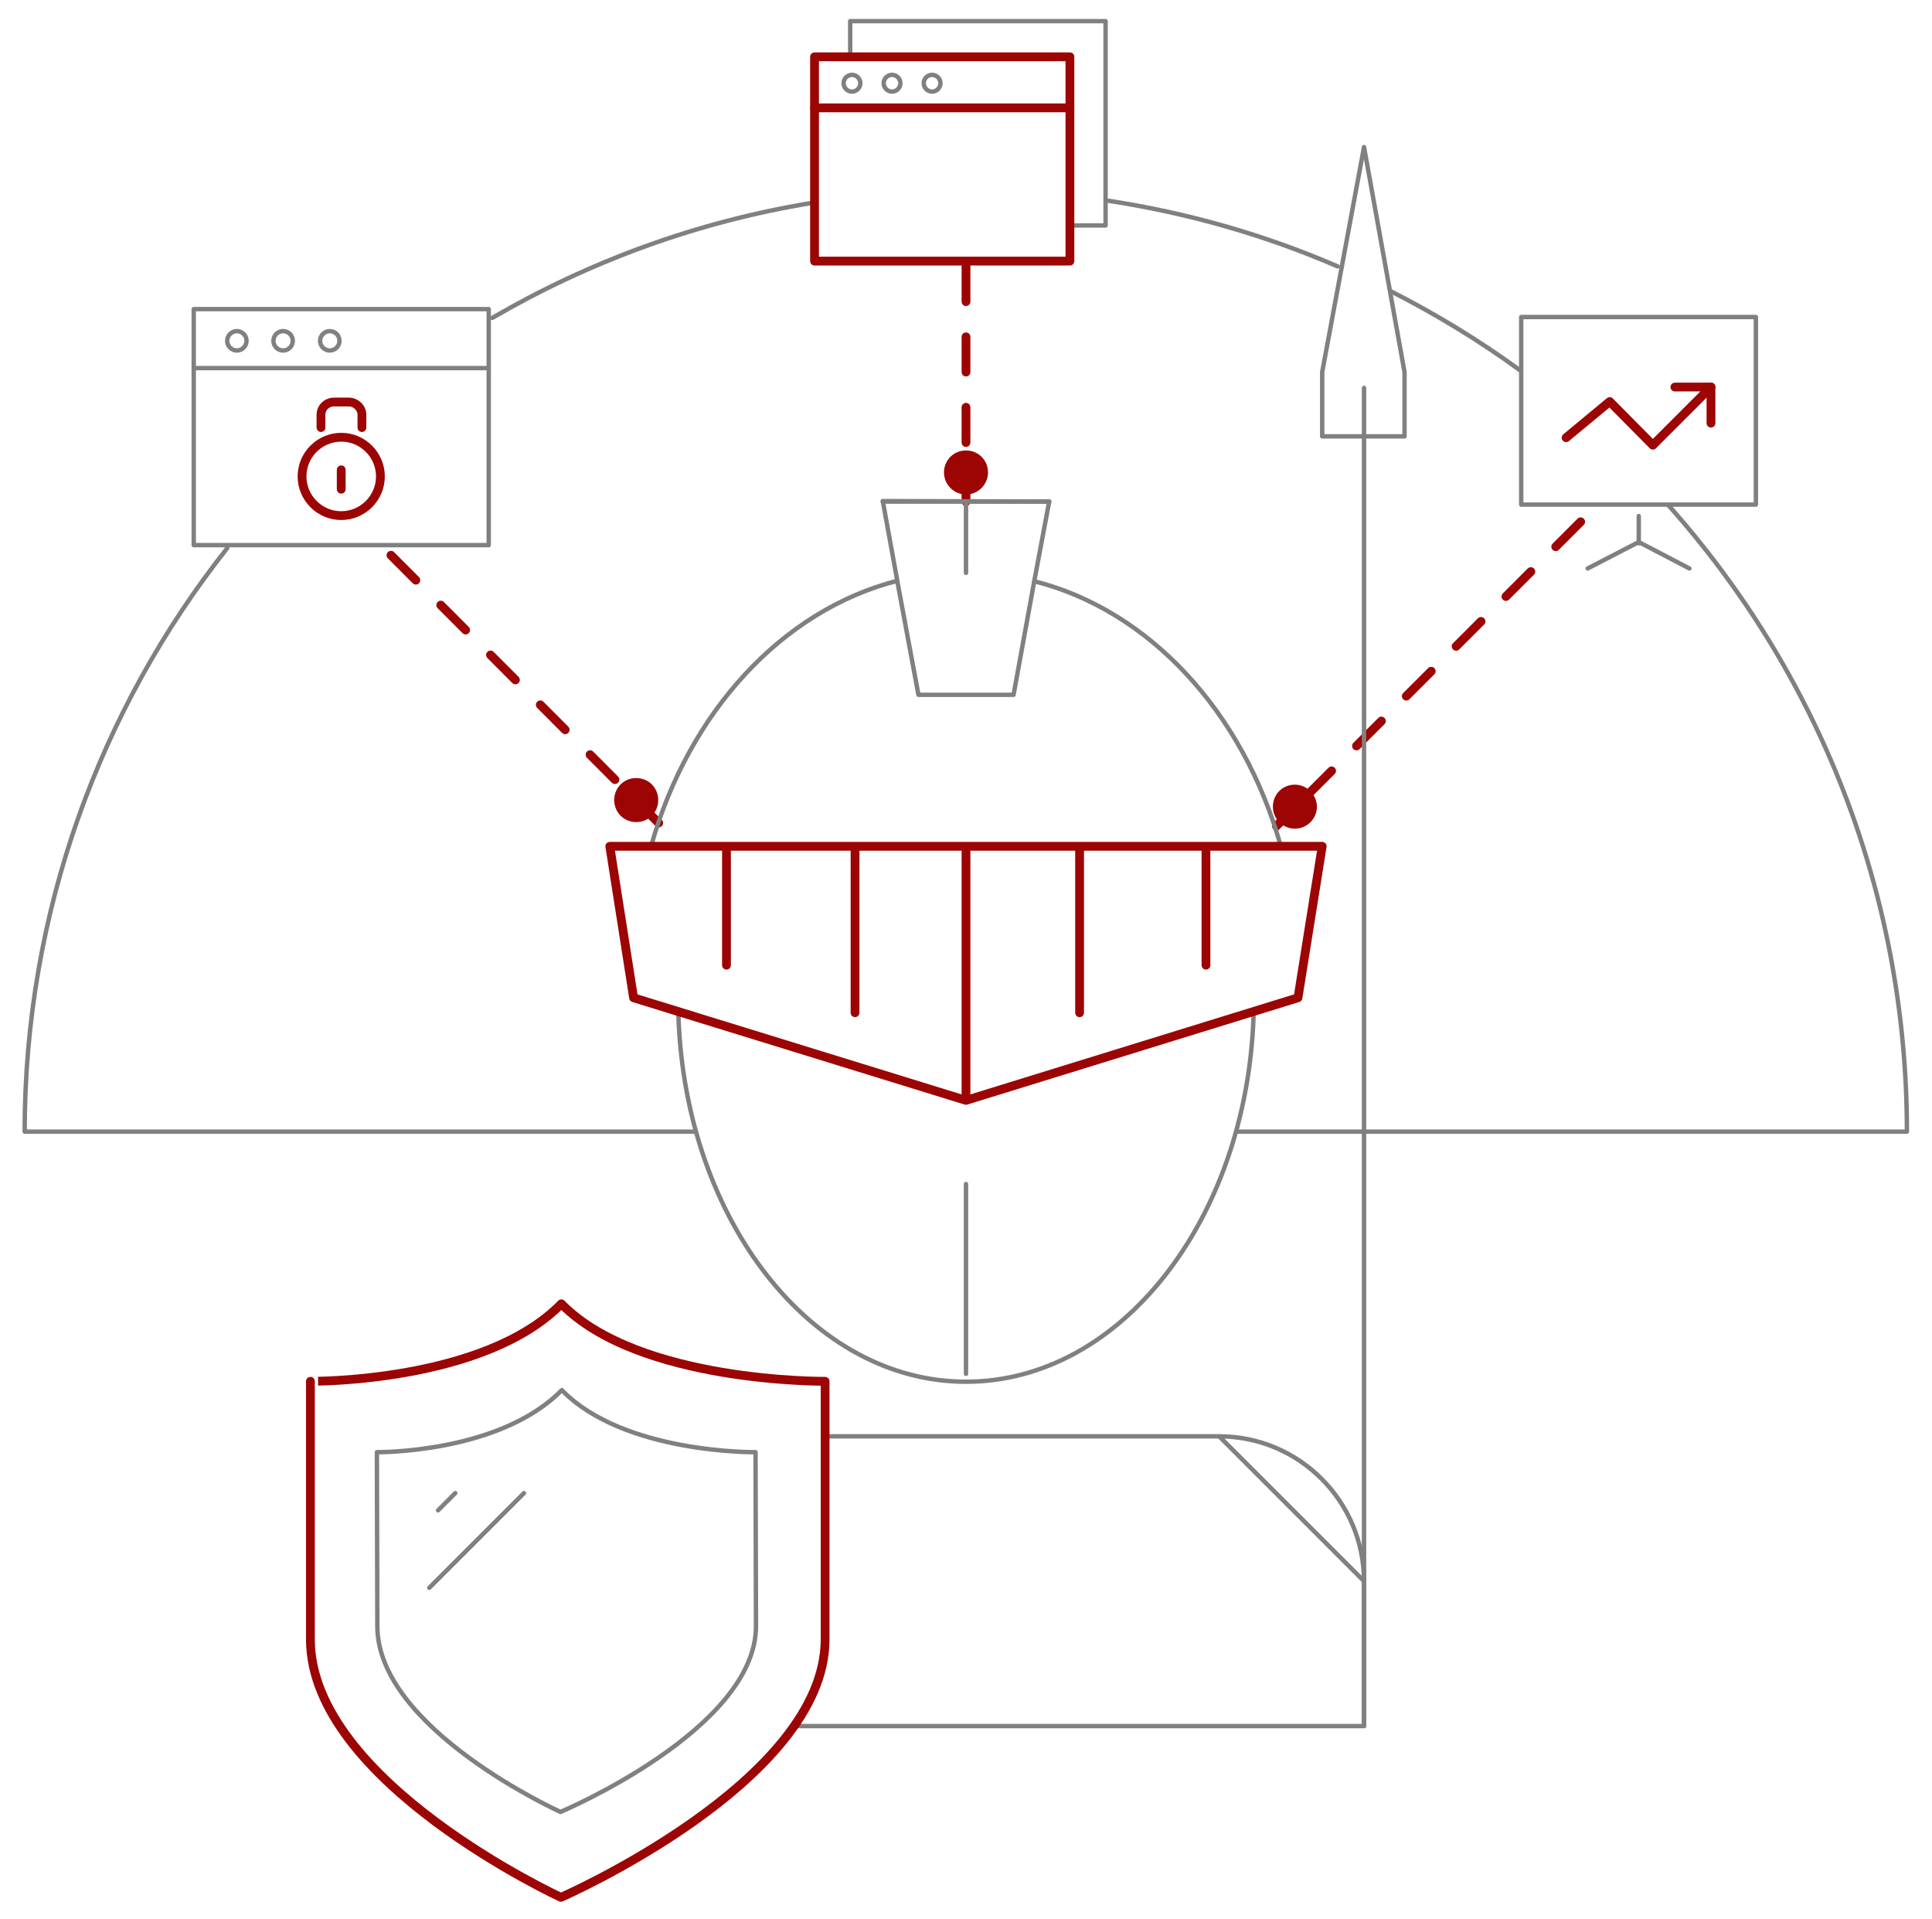 <?xml version="1.0" encoding="utf-8"?>
<!-- Generator: Adobe Illustrator 24.3.0, SVG Export Plug-In . SVG Version: 6.00 Build 0)  -->
<svg version="1.1" id="Layer_1" xmlns="http://www.w3.org/2000/svg" xmlns:xlink="http://www.w3.org/1999/xlink" x="0px" y="0px"
	 viewBox="0 0 438.8 435.8" style="enable-background:new 0 0 438.8 435.8;" xml:space="preserve">
<style type="text/css">
	.protectvisitors0{fill:none;stroke:#808080;stroke-linecap:round;stroke-linejoin:round;stroke-miterlimit:10;}
	.protectvisitors1{fill:none;stroke:#9d0404;stroke-width:2;stroke-linecap:round;stroke-linejoin:round;stroke-dasharray:8,8;}
	.protectvisitors2{fill:none;stroke:#9d0404;stroke-width:2;stroke-linecap:round;stroke-linejoin:round;}
	.protectvisitors3{fill:none;stroke:#9d0404;stroke-width:2;stroke-linecap:round;stroke-linejoin:round;stroke-miterlimit:10;}
	.protectvisitors4{fill:#9d0404;}
	.protectvisitors5{fill:none;stroke:#9d0404;stroke-width:2;stroke-linecap:round;stroke-linejoin:round;stroke-miterlimit:10;}
</style>
<path class="protectvisitors0" d="M378.8,114.6c33.8,37.8,54.3,87.7,54.3,142.4H281.4"/>
<path class="protectvisitors0" d="M316,66.2c10.2,5.2,19.9,11.1,29.1,17.8"/>
<path class="protectvisitors0" d="M251.8,45.6c18.2,2.8,35.6,7.8,52,14.9"/>
<path class="protectvisitors0" d="M111.8,72.2c22-12.8,46.4-21.8,72.5-26.1"/>
<path class="protectvisitors0" d="M157.6,257H5.6c0-50,17.2-96.1,46-132.5"/>
<path id="svg-concept" class="protectvisitors1" d="M219.4,60.5v48.6"/>
<path id="svg-concept" class="protectvisitors2" d="M219.4,111.4v2.5"/>
<path id="svg-concept" class="protectvisitors1" d="M88.8,126.1l57.2,57.3"/>
<path id="svg-concept" class="protectvisitors2" d="M147.8,185.1l1.8,1.8"/>
<g>
	<path id="svg-concept" class="protectvisitors1" d="M359,118.5l-65.6,65.6"/>
	<path id="svg-concept" class="protectvisitors2" d="M291.7,185.8l-1.8,1.8"/>
</g>
<g>
	<path class="protectvisitors0" d="M44,70.2h67v53.6H44V70.2z"/>
	<path class="protectvisitors0" d="M44,83.6h67 M56,77.4c0,1.2-1,2.2-2.2,2.2s-2.2-1-2.2-2.2s1-2.2,2.2-2.2S56,76.2,56,77.4z"/>
	<circle class="protectvisitors0" cx="64.3" cy="77.4" r="2.2"/>
	<circle class="protectvisitors0" cx="74.9" cy="77.4" r="2.2"/>
	<path id="svg-concept" class="protectvisitors3" d="M77.5,117.1c4.9,0,8.9-4,8.9-8.9s-4-8.9-8.9-8.9s-8.9,4-8.9,8.9S72.6,117.1,77.5,117.1z"
		/>
	<path id="svg-concept" class="protectvisitors3" d="M77.5,106.7v4.4 M72.9,97.1v-2.9c0-1.6,1.3-2.9,3-2.9h3.3c1.6,0,3,1.3,3,2.9v2.9"/>
</g>
<g>
	<path class="protectvisitors0" d="M345.5,72h53.3v42.6h-53.3V72z"/>
	<path id="svg-concept" class="protectvisitors3" d="M355.7,99.4l9.9-8.2l9.8,9.9l13.2-13.2"/>
	<path id="svg-concept" class="protectvisitors3" d="M380.4,87.9h8.2v8.2"/>
	<path class="protectvisitors0" d="M372.2,117.2v6.2 M360.6,129.1l11.6-6l11.5,6"/>
</g>
<g>
	<path class="protectvisitors0" d="M193.1,12.5V4.8h58v46.4h-7.7"/>
	<path id="svg-concept" class="protectvisitors3" d="M185,12.9h58v46.4h-58V12.9z"/>
	<path id="svg-concept" class="protectvisitors3" d="M185,24.5h58"/>
	<path class="protectvisitors0" d="M195.4,18.9c0,1.1-0.9,1.9-1.9,1.9c-1.1,0-1.9-0.9-1.9-1.9c0-1.1,0.9-1.9,1.9-1.9
		C194.6,17,195.4,17.9,195.4,18.9z"/>
	<circle class="protectvisitors0" cx="202.6" cy="18.9" r="1.9"/>
	<circle class="protectvisitors0" cx="211.7" cy="18.9" r="1.9"/>
</g>
<g>
	<path id="svg-ico" class="protectvisitors4" d="M149.5,181.7c0,2.8-2.2,5-5,5s-5-2.2-5-5s2.2-5,5-5S149.5,178.9,149.5,181.7z"/>
	
		<animateMotion  accumulate="none" additive="replace" begin="0s" calcMode="paced" dur="1s" fill="remove" path="M0 0 -55 -55 0" repeatCount="indefinite" restart="always">
		</animateMotion>
</g>
<g>
	<path id="svg-ico" class="protectvisitors4" d="M224.4,107.3c0,2.7-2.2,5-5,5s-5-2.3-5-5c0-2.8,2.2-5,5-5S224.4,104.5,224.4,107.3z"/>
	
		<animateMotion  accumulate="none" additive="replace" begin="1.5s" calcMode="paced" dur="1s" fill="remove" path="M0, 0 0 -45" repeatCount="indefinite" restart="always">
		</animateMotion>
</g>
<g>
	<path id="svg-ico" class="protectvisitors4" d="M299.1,183.2c0,2.7-2.2,5-5,5c-2.8,0-5-2.3-5-5c0-2.8,2.2-5,5-5
		C296.8,178.2,299.1,180.5,299.1,183.2z"/>
	
		<animateMotion  accumulate="none" additive="replace" begin="1.5s" calcMode="paced" dur="1s" fill="remove" path="M0 0 65 -65" repeatCount="indefinite" restart="always">
		</animateMotion>
</g>
<path class="protectvisitors0" d="M238.3,113.9l-3.4,18.1c26.2,6.6,47.5,29.8,56,60.2h9.4l-5.5,34.4l-10.1,3.1v1.4c-1.7,46.1-30.3,82.7-65.3,82.7
	s-63.6-36.6-65.3-82.7v-1.4l-10.2-3.2l-5.4-34.4h9.4c8.5-30.3,29.7-53.5,55.9-60.2l-3.3-18.1L238.3,113.9L238.3,113.9z M219.4,130.1
	v-16.2 M219.4,312v-43.1"/>
<path id="svg-concept" class="protectvisitors5" d="M219.4,249.9v-57.7 M219.4,249.9l-75.5-23.3 M219.4,249.9l75.4-23.3 M138.5,192.2h161.8
	 M138.5,192.2l5.4,34.4 M300.3,192.2l-5.5,34.4 M273.9,192.2v27 M165,192.2v27 M245.2,192.2V230 M194.2,192.2V230"/>
<path class="protectvisitors0" d="M200.5,113.9h37.8 M208.6,157.8h21.6 M203.8,132l4.8,25.8 M234.9,132l-4.7,25.8"/>
<path class="protectvisitors0" d="M187.4,326.2h89.5c18.2,0,32.9,14.8,32.9,32.9V392H180.4"/>
<path class="protectvisitors0" d="M276.9,326.2l32.9,32.9"/>
<path id="svg-concept" class="protectvisitors3" d="M127.5,296.1c17.6,18,59.9,17.6,59.9,17.6v58.6c0,32.4-60,58.6-60,58.6
	s-56.9-26.2-56.9-58.6v-58.6C70.5,313.7,109.9,314.1,127.5,296.1"/>
<path class="protectvisitors0" d="M127.6,315.7c14.1,14.5,44,14.1,44,14.1l0.1,39.5c0,23.5-44.4,42.2-44.4,42.2s-41.6-18.8-41.6-42.2l-0.1-39.5
	C85.7,329.8,113.5,330.1,127.6,315.7 M103.4,339.1l-3.9,3.9 M119,339.1l-21.5,21.5"/>
<path class="protectvisitors0" d="M319,99.1h-18.7V84.5l9.5-51.1l9.2,51.1V99.1z"/>
<path class="protectvisitors0" d="M309.8,88.1V392"/>
</svg>
